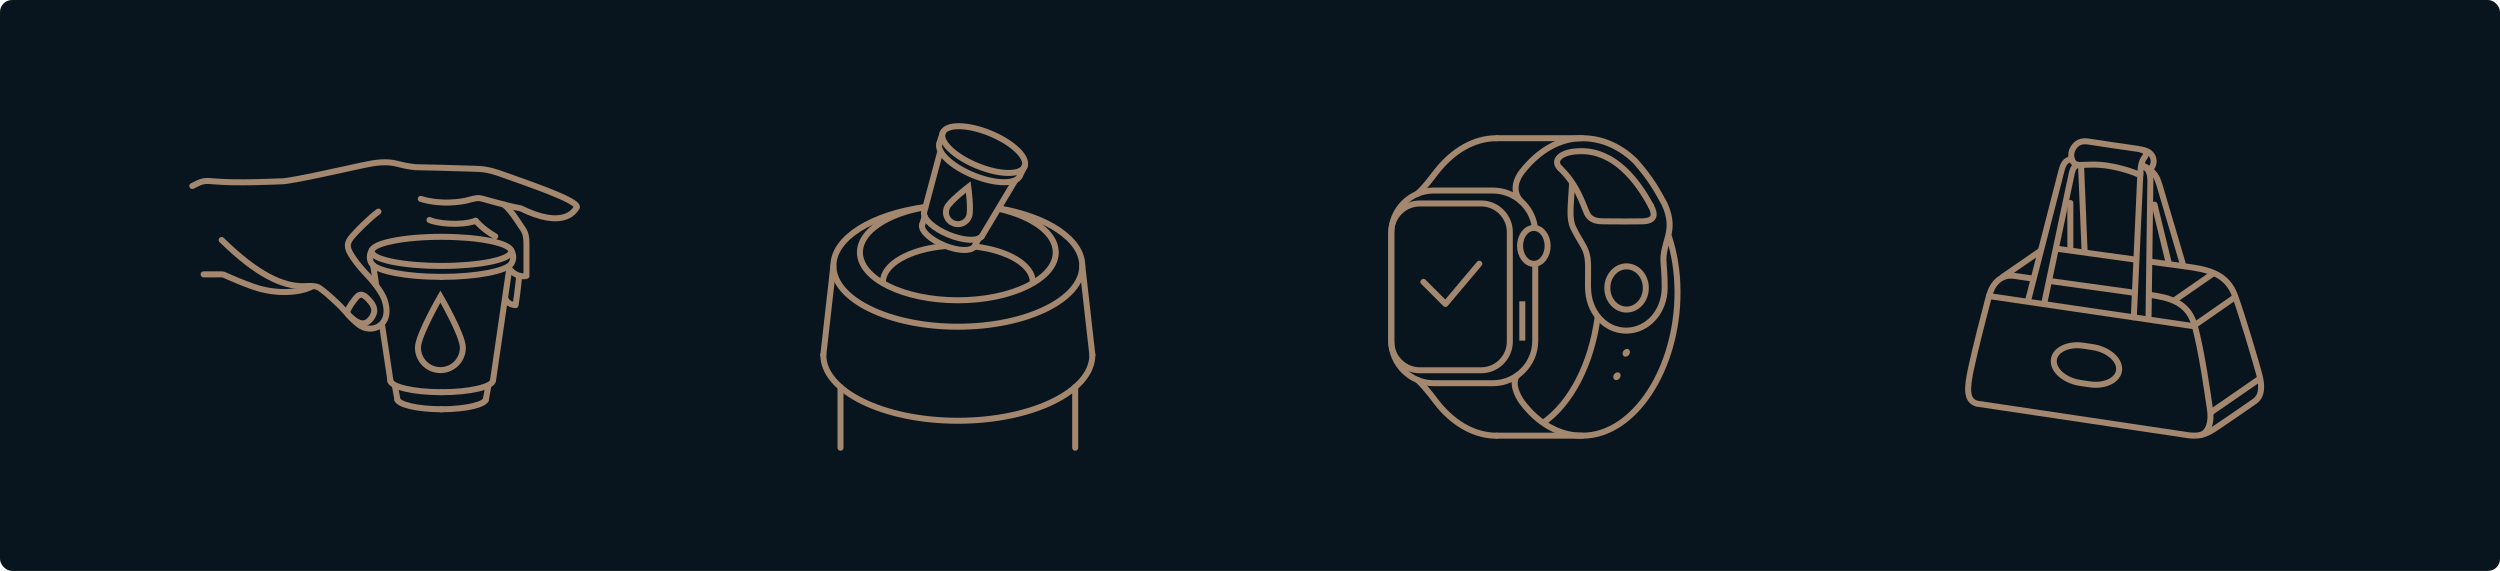 <svg width="832" height="190" viewBox="0 0 832 190" fill="none" xmlns="http://www.w3.org/2000/svg">
<rect width="832" height="190" rx="4" fill="#09151E"/>
<path d="M502.467 113.704C502.467 118.93 498.165 123.231 492.94 123.231H472.528C467.302 123.231 463 118.93 463 113.704V77.24C463 71.985 467.302 67.712 472.528 67.712H492.94C498.165 67.712 502.467 71.985 502.467 77.24V113.704Z" stroke="#A3876E" stroke-width="2" stroke-miterlimit="10" stroke-linecap="round" stroke-linejoin="round"/>
<path d="M510.927 88.008V113.443C510.927 121.181 504.575 127.532 496.838 127.532H477.119C469.381 127.532 463.029 121.181 463.029 113.443V77.498C463.029 69.761 469.381 63.409 477.119 63.409H496.838C503.911 63.409 509.83 68.693 510.782 75.535" stroke="#A3876E" stroke-width="2" stroke-miterlimit="10" stroke-linecap="round" stroke-linejoin="round"/>
<path d="M473.711 93.811L481.044 101.144L492.304 87.776" stroke="#A3876E" stroke-width="2" stroke-miterlimit="10" stroke-linecap="round" stroke-linejoin="round"/>
<path d="M515.054 81.83C515.054 85.121 513.004 87.806 510.464 87.806C507.923 87.806 505.873 85.121 505.873 81.83C505.873 78.539 507.923 75.853 510.464 75.853C513.004 75.853 515.054 78.539 515.054 81.83Z" stroke="#A3876E" stroke-width="2" stroke-miterlimit="10" stroke-linecap="round" stroke-linejoin="round"/>
<path d="M506.623 100.278V113.357" stroke="#A3876E" stroke-width="2" stroke-miterlimit="10"/>
<path d="M555.475 78.913C557.208 84.254 558.276 90.288 558.276 97.362C558.276 122.451 544.071 145 526.575 145C519.011 145 511.966 140.986 506.654 134C504.691 131.43 502.958 127.013 505.008 124.876" stroke="#A3876E" stroke-width="2" stroke-miterlimit="10" stroke-linecap="round" stroke-linejoin="round"/>
<path d="M531.654 105.822C529.547 121.24 522.849 134.03 513.898 140.468" stroke="#A3876E" stroke-width="2" stroke-miterlimit="10" stroke-linecap="round" stroke-linejoin="round"/>
<path d="M519.299 56.105C523.312 59.974 525.564 64.334 527.874 70.368C528.74 72.707 530.385 73.63 533.504 73.659C539.336 73.688 542.944 73.746 546.582 73.659C551.028 73.544 550.884 71.234 549.412 68.491" stroke="#A3876E" stroke-width="2" stroke-miterlimit="10" stroke-linecap="round" stroke-linejoin="round"/>
<path d="M506.017 66.845C503.015 63.409 504.747 59.31 506.624 57C512.08 50.129 519.01 46 526.545 46C533.474 46 539.624 49.032 544.387 53.795C549.498 59.627 551.519 63.409 553.944 67.856C558.275 77.354 552.933 80.357 553.655 87.806C554.03 91.703 554.002 95.745 554.002 95.745C554.002 103.685 548.343 110.037 541.183 110.037C534.023 110.037 528.508 103.598 528.508 95.688" stroke="#A3876E" stroke-width="2" stroke-miterlimit="10" stroke-linecap="round" stroke-linejoin="round"/>
<path d="M523.196 61.043C522.792 68.463 522.07 72.678 523.6 75.825C525.679 80.127 527.18 81.599 527.96 84.227C528.739 86.825 528.479 88.962 528.479 95.515" stroke="#A3876E" stroke-width="2" stroke-miterlimit="10" stroke-linecap="round" stroke-linejoin="round"/>
<path d="M471.719 64.478C474.346 62.139 476.367 59.252 478.099 57.058C483.556 50.157 490.514 46 498.078 46" stroke="#A3876E" stroke-width="2" stroke-miterlimit="10" stroke-linecap="round" stroke-linejoin="round"/>
<path d="M498.107 145.001C491.033 145.001 484.48 141.363 479.196 135.242C477.262 132.99 475.703 130.305 471.834 126.494" stroke="#A3876E" stroke-width="2" stroke-miterlimit="10" stroke-linecap="round" stroke-linejoin="round"/>
<path d="M498.107 145H526.575" stroke="#A3876E" stroke-width="2" stroke-miterlimit="10" stroke-linecap="round" stroke-linejoin="round"/>
<path d="M498.107 46H526.575" stroke="#A3876E" stroke-width="2" stroke-miterlimit="10" stroke-linecap="round" stroke-linejoin="round"/>
<path d="M547.737 95.832C547.737 99.788 544.879 103.021 541.327 103.021C537.776 103.021 534.918 99.817 534.918 95.832C534.918 91.877 537.776 88.644 541.327 88.644C544.879 88.644 547.737 91.877 547.737 95.832Z" stroke="#A3876E" stroke-width="2" stroke-miterlimit="10" stroke-linecap="round" stroke-linejoin="round"/>
<path d="M549.411 68.492C544.791 59.888 537.256 50.303 526.285 50.303C518.951 50.303 516.526 53.623 519.298 56.106" stroke="#A3876E" stroke-width="2" stroke-miterlimit="10" stroke-linecap="round" stroke-linejoin="round"/>
<path d="M540.346 116.706C540.808 116.1 541.588 115.927 542.078 116.331C542.569 116.706 542.598 117.515 542.107 118.121C541.645 118.727 540.866 118.901 540.375 118.496C539.884 118.092 539.855 117.313 540.346 116.706Z" fill="#A3876E"/>
<path d="M537.229 124.501C537.691 123.895 538.47 123.722 538.961 124.126C539.452 124.501 539.481 125.31 538.99 125.916C538.528 126.522 537.749 126.696 537.258 126.291C536.796 125.916 536.767 125.108 537.229 124.501Z" fill="#A3876E"/>
<path d="M662.121 98.561L730.34 108.596" stroke="#A3876E" stroke-width="2" stroke-miterlimit="10" stroke-linecap="round" stroke-linejoin="round"/>
<path d="M676.679 92.728C673.924 92.338 671.697 92.017 670.342 91.81C666.278 91.19 663.063 93.991 661.961 98.63" stroke="#A3876E" stroke-width="2" stroke-miterlimit="10" stroke-linecap="round" stroke-linejoin="round"/>
<path d="M710.364 97.436C703.82 96.541 691.604 94.841 682.121 93.51" stroke="#A3876E" stroke-width="2" stroke-miterlimit="10" stroke-linecap="round" stroke-linejoin="round"/>
<path d="M732.404 144.76C735.091 143.888 736.078 140.329 735.504 136.425C734.93 132.522 732.634 115.875 730.223 107.838C728.041 100.559 722.003 99.067 715.344 98.103" stroke="#A3876E" stroke-width="2" stroke-miterlimit="10" stroke-linecap="round" stroke-linejoin="round"/>
<path d="M743.819 98.883L730.455 108.182" stroke="#A3876E" stroke-width="2" stroke-miterlimit="10" stroke-linecap="round" stroke-linejoin="round"/>
<path d="M752.084 125.978L735.805 137.229" stroke="#A3876E" stroke-width="2" stroke-miterlimit="10" stroke-linecap="round" stroke-linejoin="round"/>
<path d="M736.586 90.961L723.682 99.916" stroke="#A3876E" stroke-width="2" stroke-miterlimit="10" stroke-linecap="round" stroke-linejoin="round"/>
<path d="M715.461 87.058C720.375 87.746 724.6 88.32 726.919 88.619C734.381 89.629 741.109 90.731 743.887 98.63C746.643 106.437 750.707 120.283 751.809 124.347C752.842 128.159 753.003 131.649 750.386 133.532C748.411 134.955 741.775 139.456 738.17 141.913C734.29 144.553 732.43 145.242 728.641 144.898L657.92 134.335C654.246 133.302 654.59 129.169 655.968 122.625C657.346 116.081 660.905 102.419 661.938 98.469" stroke="#A3876E" stroke-width="2" stroke-miterlimit="10" stroke-linecap="round" stroke-linejoin="round"/>
<path d="M684.418 82.787C684.785 82.833 685.199 82.879 685.612 82.925C689.699 83.499 700.858 85.037 710.824 86.415" stroke="#A3876E" stroke-width="2" stroke-miterlimit="10" stroke-linecap="round" stroke-linejoin="round"/>
<path d="M666.461 92.178L678.148 84.118C678.401 83.935 678.653 83.774 678.906 83.613" stroke="#A3876E" stroke-width="2" stroke-miterlimit="10" stroke-linecap="round" stroke-linejoin="round"/>
<path d="M692.291 54.911C694.449 54.865 697.48 54.498 701.82 55.21C706.228 55.944 710.201 57.276 712.267 58.309C712.428 54.796 712.727 53.671 713.806 52.225C714.265 51.467 714.954 50.02 711.464 49.538C708.019 49.056 697.962 47.587 694.863 47.081C691.9 46.599 690.27 48.344 689.581 50.112C688.961 51.743 689.191 54.98 692.291 54.911Z" stroke="#A3876E" stroke-width="2" stroke-miterlimit="10" stroke-linecap="round" stroke-linejoin="round"/>
<path d="M712.889 49.859C717.619 50.594 717.366 55.095 715.414 56.403" stroke="#A3876E" stroke-width="2" stroke-miterlimit="10" stroke-linecap="round" stroke-linejoin="round"/>
<path d="M710.133 105.61L712.314 57.644" stroke="#A3876E" stroke-width="2" stroke-miterlimit="10" stroke-linecap="round" stroke-linejoin="round"/>
<path d="M680.283 101.11L689.537 57.414C689.996 55.738 690.455 55.187 691.672 54.889" stroke="#A3876E" stroke-width="2" stroke-miterlimit="10" stroke-linecap="round" stroke-linejoin="round"/>
<path d="M674.936 100.031L686.118 56.565C686.875 53.809 687.886 53.19 689.424 52.96" stroke="#A3876E" stroke-width="2" stroke-miterlimit="10" stroke-linecap="round" stroke-linejoin="round"/>
<path d="M715.027 106.07L715.647 59.986C715.647 57.621 714.797 55.623 712.822 55.164" stroke="#A3876E" stroke-width="2" stroke-miterlimit="10" stroke-linecap="round" stroke-linejoin="round"/>
<path d="M721.799 87.7L717.023 68.114" stroke="#A3876E" stroke-width="2" stroke-miterlimit="10" stroke-linecap="round" stroke-linejoin="round"/>
<path d="M726.597 88.389L718.744 61.823C717.78 58.838 717.298 57.254 713.279 55.118" stroke="#A3876E" stroke-width="2" stroke-miterlimit="10" stroke-linecap="round" stroke-linejoin="round"/>
<path d="M693.762 83.888L692.568 54.911" stroke="#A3876E" stroke-width="2" stroke-miterlimit="10" stroke-linecap="round" stroke-linejoin="round"/>
<path d="M689.01 83.268V67.539" stroke="#A3876E" stroke-width="2" stroke-miterlimit="10" stroke-linecap="round" stroke-linejoin="round"/>
<path d="M705.244 123.061C704.992 126.46 700.583 128.664 695.463 127.906L692.363 127.447C687.242 126.712 683.247 123.314 683.5 119.893C683.752 116.494 688.161 114.29 693.281 115.048L696.381 115.507C701.501 116.265 705.497 119.663 705.244 123.061Z" stroke="#A3876E" stroke-width="2" stroke-miterlimit="10" stroke-linecap="round" stroke-linejoin="round"/>
<path d="M140.029 66.186C146.898 68.333 153.614 67.07 154.877 66.818C156.139 66.565 158.159 65.808 159.498 65.934C160.836 66.06 167.199 68.207 173.31 69.343C187.046 76.085 190.985 70.757 191.995 68.939C192.348 66.565 174.092 60.556 167.78 58.233C161.442 55.91 159.977 56.313 156.215 56.111C153.185 55.96 138.136 55.632 138.136 55.632C138.136 55.632 135.307 55.354 132.555 54.596C128.692 53.536 125.233 54.016 120.435 55.051C115.637 56.086 97.331 60.227 94.048 60.328C90.766 60.429 79.125 61.061 70.818 60.328C67.712 60.051 67.257 60.253 64 61.894" stroke="#A3876E" stroke-width="2" stroke-miterlimit="10" stroke-linecap="round" stroke-linejoin="round"/>
<path d="M167.703 68.079C169.976 69.872 172.299 73.634 173.309 75.149C174.319 76.664 175.203 77.422 175.203 81.209C175.203 84.997 175.203 91.815 175.203 91.815C175.203 91.815 172.172 92.799 169.42 89.34" stroke="#A3876E" stroke-width="2" stroke-miterlimit="10" stroke-linecap="round" stroke-linejoin="round"/>
<path d="M172.78 91.941C172.477 94.189 172.224 97.799 171.568 101.562C168.992 101.436 168.26 99.542 168.26 99.542" stroke="#A3876E" stroke-width="2" stroke-miterlimit="10" stroke-linecap="round" stroke-linejoin="round"/>
<path d="M158.287 73.458C158.59 73.685 160.257 75.958 164.802 78.66" stroke="#A3876E" stroke-width="2" stroke-miterlimit="10" stroke-linecap="round" stroke-linejoin="round"/>
<path d="M142.934 73.205C145.231 74.341 153.261 75.276 158.286 73.483" stroke="#A3876E" stroke-width="2" stroke-miterlimit="10" stroke-linecap="round" stroke-linejoin="round"/>
<path d="M125.939 70.429C122.909 72.6 118.313 77.272 116.874 79.064C114.93 81.514 115.763 83.206 117.606 85.933C118.894 87.852 120.889 90.149 122.555 91.866C124.197 93.584 127.025 97.219 127.858 99.492C128.717 101.866 129.323 105.199 127.227 107.597C125.586 109.517 122.353 110.097 119.677 108.254C117.026 106.411 114.93 103.355 112.127 100.78C110.663 99.442 109.248 98.053 107.531 96.74C105.789 95.376 105.638 95.048 101.269 95.225C94.149 95.477 85.387 91.286 73.772 79.872" stroke="#A3876E" stroke-width="2" stroke-miterlimit="10" stroke-linecap="round" stroke-linejoin="round"/>
<path d="M67.764 91.31C70.415 91.285 72.561 91.31 73.95 91.31C74.708 91.31 76.071 92.421 84.025 95.325C91.979 98.203 100.009 97.395 103.847 95.325" stroke="#A3876E" stroke-width="2" stroke-miterlimit="10" stroke-linecap="round" stroke-linejoin="round"/>
<path d="M119.148 98.456C119.88 97.976 120.714 97.648 122.456 99.466C124.905 101.991 125.158 103.733 123.542 105.93C120.916 109.515 117.785 106.359 117.027 105.778C116.27 105.172 115.537 104.642 115.638 103.733C115.739 102.622 118.365 98.986 119.148 98.456Z" stroke="#A3876E" stroke-width="2" stroke-miterlimit="10" stroke-linecap="round" stroke-linejoin="round"/>
<path d="M146.895 92.144C134.851 92.144 125.584 90.124 123.841 87.927C123.235 87.145 122.453 85.226 123.841 83.13" stroke="#A3876E" stroke-width="2" stroke-miterlimit="10" stroke-linecap="round" stroke-linejoin="round"/>
<path d="M146.896 92.144C158.941 92.144 168.284 90.124 170.026 87.927C170.632 87.145 171.415 85.226 170.026 83.13" stroke="#A3876E" stroke-width="2" stroke-miterlimit="10" stroke-linecap="round" stroke-linejoin="round"/>
<path d="M125.182 94.871L124.197 88.256" stroke="#A3876E" stroke-width="2" stroke-miterlimit="10" stroke-linecap="round" stroke-linejoin="round"/>
<path d="M129.955 126.813L127.203 108.507" stroke="#A3876E" stroke-width="2" stroke-miterlimit="10" stroke-linecap="round" stroke-linejoin="round"/>
<path d="M146.948 130.524C137.504 130.524 129.854 128.706 129.854 126.484" stroke="#A3876E" stroke-width="2" stroke-miterlimit="10" stroke-linecap="round" stroke-linejoin="round"/>
<path d="M147.149 136.206C138.892 136.206 132.176 134.615 132.176 132.671" stroke="#A3876E" stroke-width="2" stroke-miterlimit="10" stroke-linecap="round" stroke-linejoin="round"/>
<path d="M146.998 130.524C156.442 130.524 164.093 128.706 164.093 126.484" stroke="#A3876E" stroke-width="2" stroke-miterlimit="10" stroke-linecap="round" stroke-linejoin="round"/>
<path d="M146.797 136.206C155.054 136.206 161.77 134.615 161.77 132.671" stroke="#A3876E" stroke-width="2" stroke-miterlimit="10" stroke-linecap="round" stroke-linejoin="round"/>
<path d="M131.443 128.505L132.277 133.075" stroke="#A3876E" stroke-width="2" stroke-miterlimit="10" stroke-linecap="round" stroke-linejoin="round"/>
<path d="M162.503 128.505L161.67 133.075" stroke="#A3876E" stroke-width="2" stroke-miterlimit="10" stroke-linecap="round" stroke-linejoin="round"/>
<path d="M139.094 115.703C139.094 119.818 142.427 123.177 146.568 123.177C150.684 123.177 154.042 119.844 154.042 115.703C154.042 111.587 146.568 98.709 146.568 98.709C146.568 98.709 139.094 111.587 139.094 115.703Z" stroke="#A3876E" stroke-width="2" stroke-miterlimit="10"/>
<path d="M164.094 126.485L169.447 89.745" stroke="#A3876E" stroke-width="2" stroke-miterlimit="10" stroke-linecap="round" stroke-linejoin="round"/>
<path d="M123.641 83.66C123.641 86.336 134.044 88.508 146.896 88.508C159.749 88.508 170.152 86.336 170.152 83.66C170.152 80.983 159.749 78.811 146.896 78.811C134.044 78.811 123.641 81.008 123.641 83.66Z" stroke="#A3876E" stroke-width="2" stroke-miterlimit="10" stroke-linecap="round" stroke-linejoin="round"/>
<path d="M312.927 50.463L307.533 70.672" stroke="#A3876E" stroke-width="2" stroke-miterlimit="10" stroke-linecap="round" stroke-linejoin="round"/>
<path d="M315.114 69.105C314.269 71.144 315.238 73.48 317.277 74.301C319.315 75.146 321.652 74.176 322.472 72.138C323.317 70.1 322.248 62.22 322.248 62.22C322.248 62.22 315.959 67.067 315.114 69.105Z" stroke="#A3876E" stroke-width="2" stroke-miterlimit="10"/>
<path d="M324.262 82.108C323.143 83.698 318.818 83.549 314.269 81.685C309.621 79.771 306.389 76.763 306.886 74.824" stroke="#A3876E" stroke-width="2" stroke-miterlimit="10" stroke-linecap="round" stroke-linejoin="round"/>
<path d="M326.747 78.628C326.722 78.677 326.697 78.702 326.648 78.752C325.231 80.343 320.607 80.119 315.71 78.106C310.863 76.117 307.432 73.06 307.507 70.922C307.507 70.823 307.507 70.748 307.532 70.648" stroke="#A3876E" stroke-width="2" stroke-miterlimit="10" stroke-linecap="round" stroke-linejoin="round"/>
<path d="M337.663 60.382L326.75 78.627" stroke="#A3876E" stroke-width="2" stroke-miterlimit="10" stroke-linecap="round" stroke-linejoin="round"/>
<path d="M325.705 79.372L324.264 82.082" stroke="#A3876E" stroke-width="2" stroke-miterlimit="10" stroke-linecap="round" stroke-linejoin="round"/>
<path d="M307.731 72.015L306.861 74.923" stroke="#A3876E" stroke-width="2" stroke-miterlimit="10" stroke-linecap="round" stroke-linejoin="round"/>
<path d="M339.4 58.516C338.207 61.424 331.247 61.35 323.864 58.317C316.481 55.285 311.485 50.462 312.678 47.554" stroke="#A3876E" stroke-width="2" stroke-miterlimit="10" stroke-linecap="round" stroke-linejoin="round"/>
<path d="M340.99 55.384C339.772 58.367 332.663 58.268 325.156 55.161C317.624 52.078 312.528 47.157 313.746 44.174C314.964 41.191 322.074 41.29 329.581 44.397C337.113 47.505 342.208 52.401 340.99 55.384Z" stroke="#A3876E" stroke-width="2" stroke-miterlimit="10" stroke-linecap="round" stroke-linejoin="round"/>
<path d="M339.398 58.517L340.989 55.385" stroke="#A3876E" stroke-width="2" stroke-miterlimit="10" stroke-linecap="round" stroke-linejoin="round"/>
<path d="M312.678 47.53L313.747 44.174" stroke="#A3876E" stroke-width="2" stroke-miterlimit="10" stroke-linecap="round" stroke-linejoin="round"/>
<path d="M357.82 128.815V149" stroke="#A3876E" stroke-width="2" stroke-miterlimit="10" stroke-linecap="round" stroke-linejoin="round"/>
<path d="M279.717 128.815V149" stroke="#A3876E" stroke-width="2" stroke-miterlimit="10" stroke-linecap="round" stroke-linejoin="round"/>
<path d="M332.467 69.505C343.628 72.04 351.359 77.559 351.359 83.972C351.359 92.772 336.767 99.931 318.77 99.931C300.773 99.931 286.182 92.797 286.182 83.972C286.182 77.037 295.205 71.145 307.808 68.958" stroke="#A3876E" stroke-width="2" stroke-miterlimit="10" stroke-linecap="round" stroke-linejoin="round"/>
<path d="M324.461 82.058C335.498 83.325 343.726 88.173 343.726 93.94" stroke="#A3876E" stroke-width="2" stroke-miterlimit="10" stroke-linecap="round" stroke-linejoin="round"/>
<path d="M293.812 93.94C293.812 87.925 302.736 82.903 314.469 81.909" stroke="#A3876E" stroke-width="2" stroke-miterlimit="10" stroke-linecap="round" stroke-linejoin="round"/>
<path d="M363.538 118.127C363.538 130.233 343.502 140.027 318.769 140.027C294.06 140.027 274 130.208 274 118.127" stroke="#A3876E" stroke-width="2" stroke-miterlimit="10" stroke-linecap="round" stroke-linejoin="round"/>
<path d="M360.184 88.472L363.539 118.127" stroke="#A3876E" stroke-width="2" stroke-miterlimit="10" stroke-linecap="round" stroke-linejoin="round"/>
<path d="M277.356 88.472L274 118.127" stroke="#A3876E" stroke-width="2" stroke-miterlimit="10" stroke-linecap="round" stroke-linejoin="round"/>
<path d="M332.542 69.356C348.649 72.14 360.183 79.647 360.183 88.471C360.183 99.657 341.64 108.73 318.77 108.73C295.901 108.73 277.357 99.657 277.357 88.471C277.357 79.125 290.308 71.245 307.908 68.908" stroke="#A3876E" stroke-width="2" stroke-miterlimit="10" stroke-linecap="round" stroke-linejoin="round"/>
</svg>
